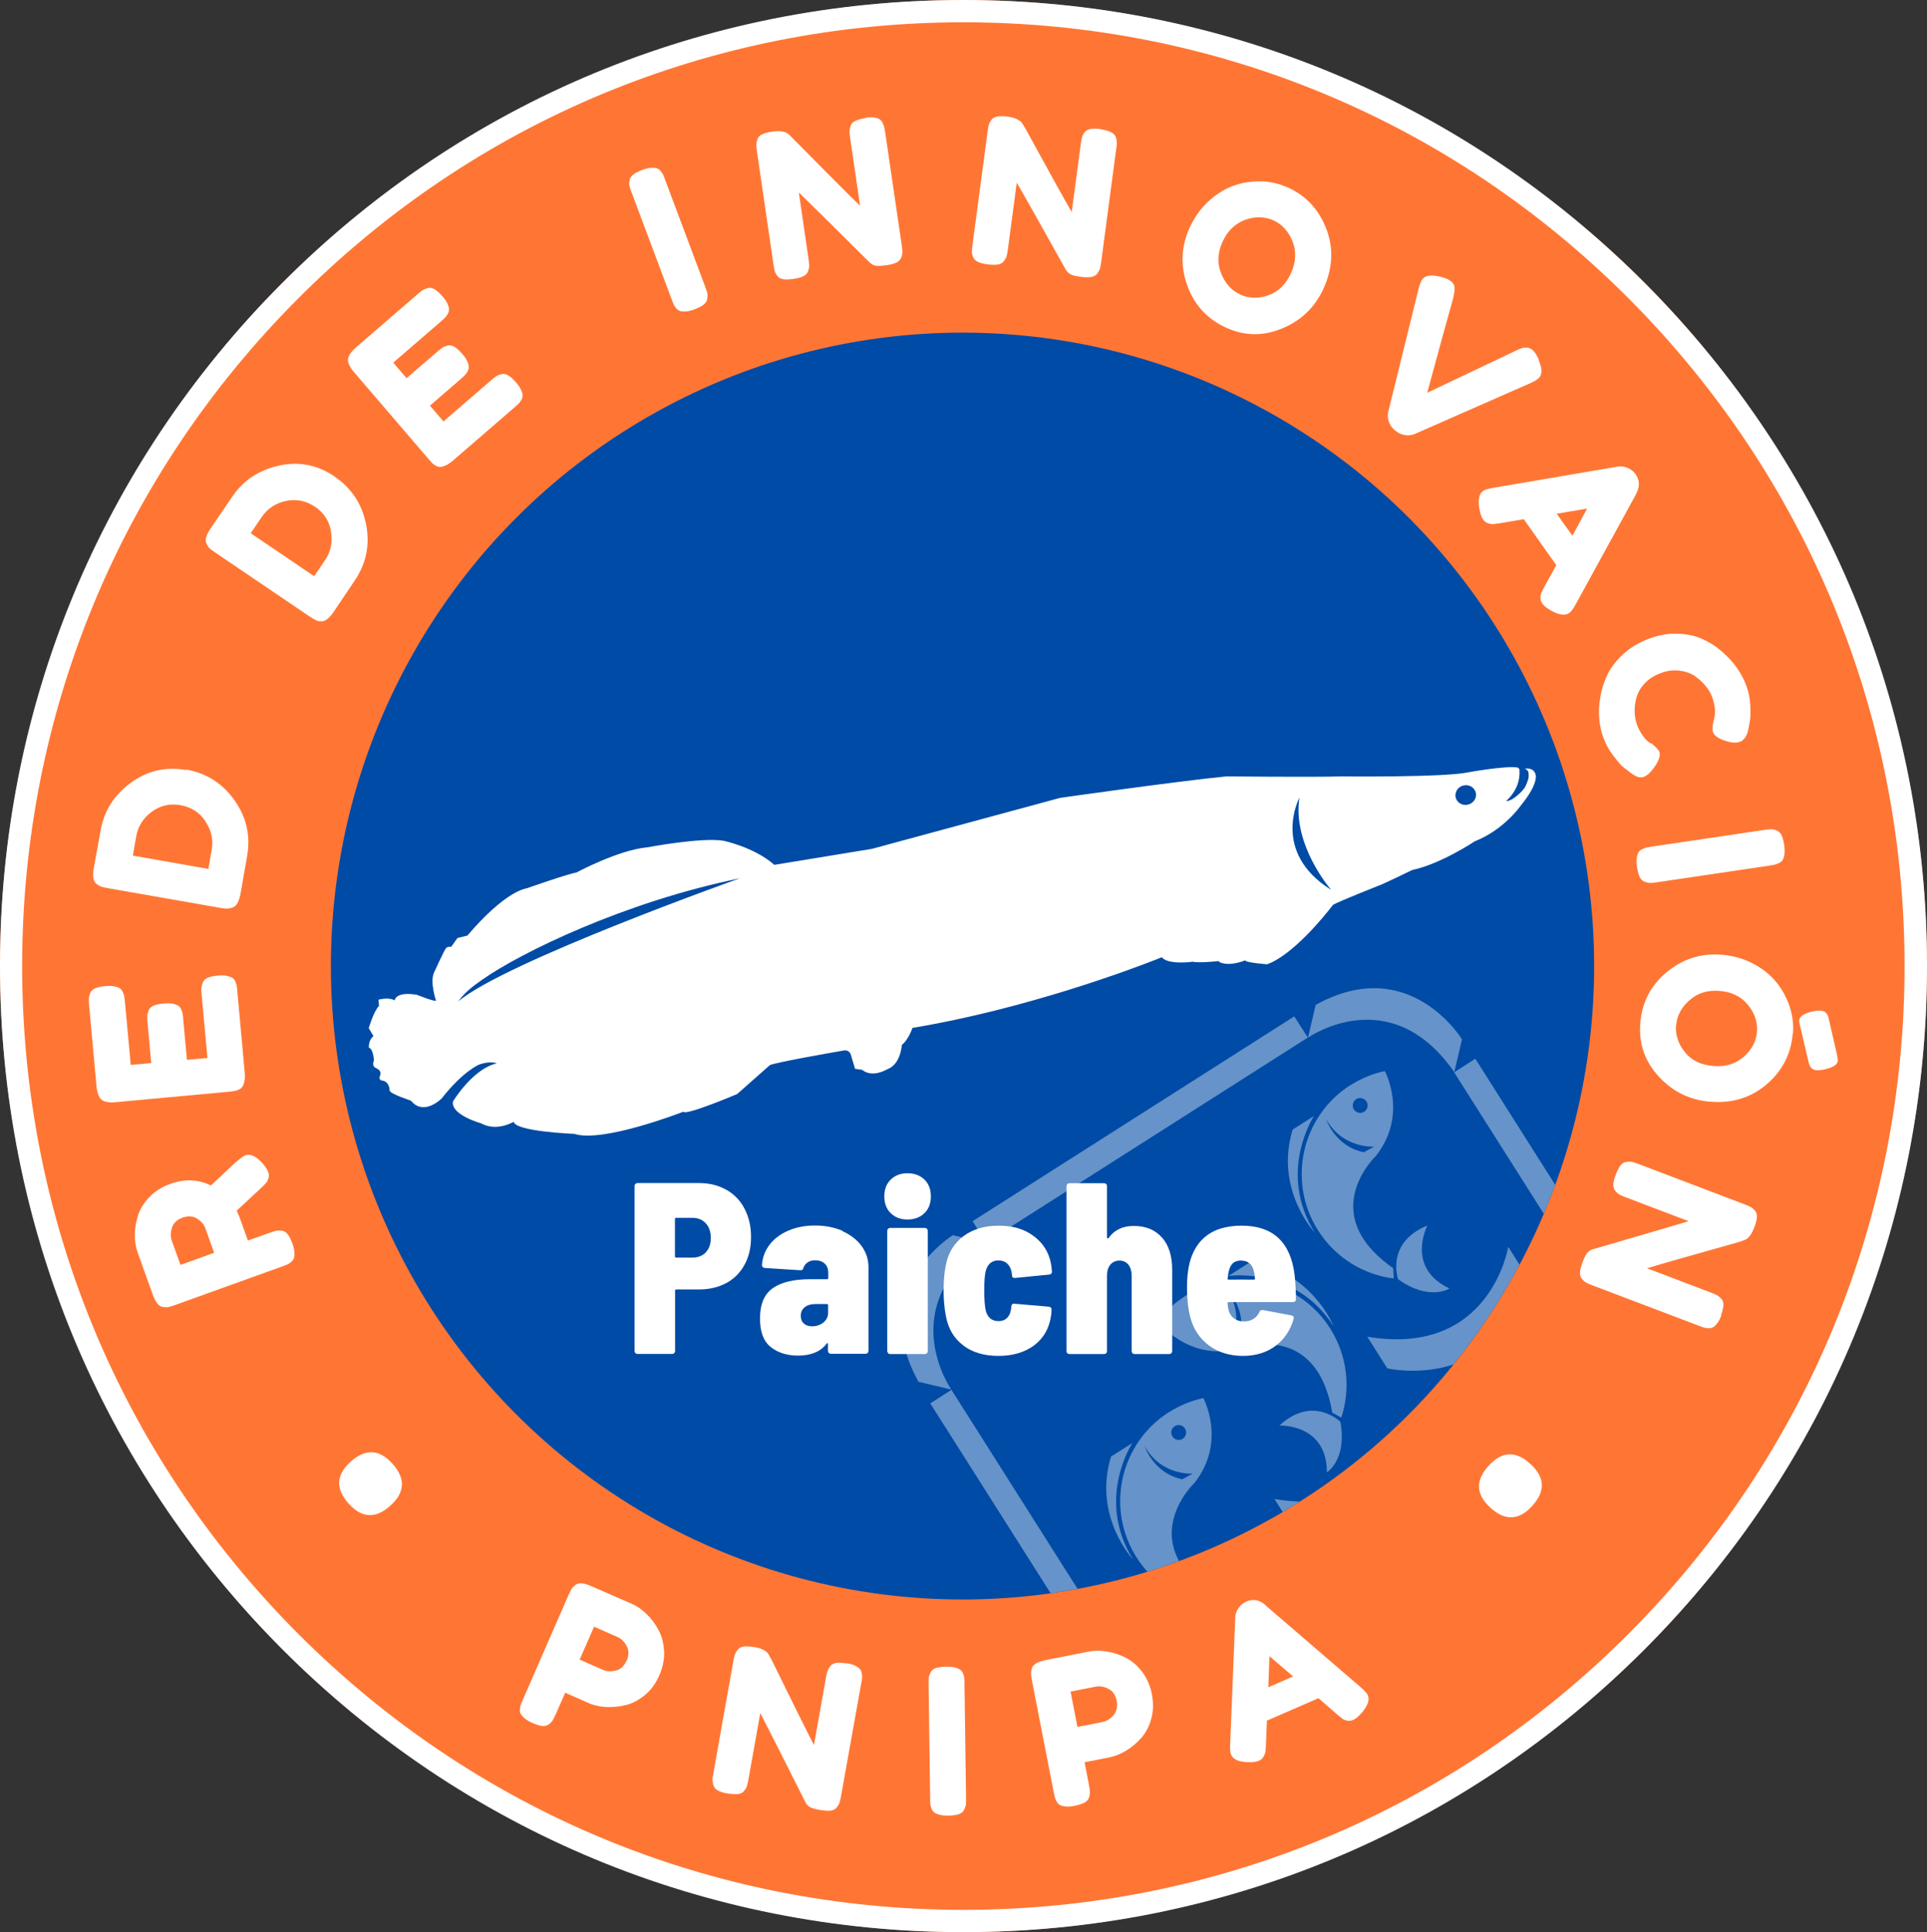 <?xml version="1.0" encoding="UTF-8"?><svg id="Capa_2" xmlns="http://www.w3.org/2000/svg" xmlns:xlink="http://www.w3.org/1999/xlink" viewBox="0 0 137.5 137.84"><rect x="0" y="0" width="137.5" height="137.84" fill="#333333" stroke="none"/><defs><style>.cls-1{fill:#fff;}.cls-2{fill:#ff7634;}.cls-3{opacity:.4;}.cls-4{clip-path:url(#clippath);}.cls-5{fill:#004ba5;}</style><clipPath id="clippath"><ellipse class="cls-5" cx="68.68" cy="68.92" rx="45.07" ry="45.19"/></clipPath></defs><g id="Capa_1-2"><g><ellipse class="cls-2" cx="68.75" cy="68.92" rx="68.75" ry="68.92"/><g><g><ellipse class="cls-5" cx="68.68" cy="68.92" rx="45.07" ry="45.19"/><g class="cls-4"><g class="cls-3"><path class="cls-1" d="M99.76,91.26s-.92-2.61,2.09-3.83c0,0-1.58,3.01,1.58,4.49,0,0-1.44,.94-3.67-.66Z"/><path class="cls-1" d="M93.77,79.6s-2.66,3.98,.04,8.33c0,0-2.89-3.09-1.57-7.35l1.53-.97Z"/><path class="cls-1" d="M96.36,77.41c-3.49,2.22-4.53,6.87-2.31,10.37,1.25,1.97,3.26,3.16,5.4,3.43l-.04-.74s-.07-.05-.1-.07c-5.45-3.89-1.12-7.95-1.12-7.95,2.31-2.95,.62-6.04,.62-6.04-.85,.18-1.68,.52-2.45,1.01Zm.94,4.79c-2.07-.44-2.67-2.36-2.67-2.36,1.17,2.13,3.43,1.96,3.43,1.96l-.76,.41Zm.22-3.08c-.14,.26-.46,.35-.72,.21-.26-.14-.35-.46-.21-.72,.14-.26,.46-.35,.72-.21,.26,.14,.35,.46,.21,.72Z"/><path class="cls-1" d="M107.62,88.95s-1.27,7.89-10.06,6.41l1.43,2.26s7.82,1.81,10.06-6.41l-1.43-2.26Z"/><path class="cls-1" d="M95.64,101.43s-1.96-1.94-4.35,.27c0,0,3.39-.16,3.39,3.34,0,0,1.46-.91,.96-3.61Z"/><path class="cls-1" d="M87.65,91.03s4.73-.72,7.5,3.57c0,0-1.56-3.94-5.97-4.54l-1.53,.97Z"/><path class="cls-1" d="M84.57,92.46c-.77,.49-1.43,1.1-1.95,1.79,0,0,2.07,2.85,5.72,2,0,0,5.5-2.2,6.7,4.4,0,.04,.02,.08,.02,.13l.65,.35c.67-2.06,.45-4.39-.8-6.36-2.22-3.5-6.85-4.54-10.35-2.31Zm1.55,1.22c.02,.29-.21,.55-.5,.56-.29,.02-.54-.21-.56-.5-.02-.29,.2-.55,.5-.56,.29-.02,.54,.21,.56,.5Zm2.37,1.67l-.69,.52s1.12-1.98-.31-3.94c0,0,1.48,1.36,1,3.43Z"/><path class="cls-1" d="M86.81,114.6s-.92-2.61,2.09-3.83c0,0-1.58,3.01,1.58,4.49,0,0-1.44,.94-3.67-.66Z"/><path class="cls-1" d="M80.81,102.93s-2.66,3.98,.04,8.33c0,0-2.89-3.09-1.57-7.35l1.53-.97Z"/><path class="cls-1" d="M83.41,100.74c-3.5,2.23-4.53,6.87-2.31,10.37,1.25,1.97,3.26,3.16,5.4,3.43l-.04-.74s-.07-.05-.1-.07c-5.45-3.89-1.12-7.95-1.12-7.95,2.31-2.95,.62-6.04,.62-6.04-.85,.18-1.68,.52-2.45,1.01Zm.94,4.79c-2.07-.44-2.67-2.36-2.67-2.36,1.17,2.13,3.43,1.96,3.43,1.96l-.76,.41Zm.22-3.08c-.14,.26-.46,.35-.72,.21-.26-.14-.35-.47-.21-.72,.14-.26,.46-.35,.72-.21,.26,.14,.35,.47,.21,.72Z"/><path class="cls-1" d="M101,100.53s-1.27,7.89-10.06,6.41l1.43,2.26s7.82,1.81,10.06-6.41"/><path class="cls-1" d="M111.07,94.12s-1.27,7.89-10.06,6.41l1.43,2.26s7.82,1.81,10.06-6.41l-1.43-2.26Z"/><path class="cls-1" d="M104.18,105.85s-1.27,7.89-10.06,6.41l1.43,2.26s7.82,1.81,10.06-6.41"/><path class="cls-1" d="M114.25,99.44s-1.27,7.89-10.06,6.41l1.43,2.26s7.82,1.81,10.06-6.41l-1.43-2.26Z"/><path class="cls-1" d="M94.12,112.26s-1.28,7.89-10.07,6.41l1.43,2.26s7.82,1.81,10.07-6.41"/><path class="cls-1" d="M118.33,99.51s4.13,5.87-2.45,10.46l2.34,.55s6.17-3.76,2.45-10.46l-2.34-.55Z"/><polygon class="cls-1" points="105.27 75.53 103.76 76.5 118.34 99.5 119.85 98.54 105.27 75.53"/><path class="cls-1" d="M93.33,74.03s5.86-4.14,10.44,2.46l.55-2.34s-3.75-6.18-10.44-2.46l-.55,2.34Z"/><polygon class="cls-1" points="69.4 87.12 70.36 88.64 93.32 74.02 92.35 72.51 69.4 87.12"/><path class="cls-1" d="M67.88,99.13s-4.13-5.87,2.45-10.46l-2.34-.55s-6.17,3.76-2.45,10.46l2.34,.55Z"/><polygon class="cls-1" points="80.96 123.12 82.47 122.16 67.89 99.15 66.38 100.12 80.96 123.12"/><g><path class="cls-1" d="M92.92,124.61s-5.86,4.14-10.44-2.46l-.55,2.34s3.75,6.18,10.44,2.46l.55-2.34Z"/><polygon class="cls-1" points="116.83 111.5 115.87 109.99 92.92 124.6 93.88 126.12 116.83 111.5"/></g></g></g></g><path class="cls-1" d="M68.75,137.84c-18.36,0-35.63-7.17-48.61-20.19C7.15,104.64,0,87.33,0,68.92S7.15,33.2,20.14,20.19C33.12,7.17,50.38,0,68.75,0s35.63,7.17,48.61,20.19c12.98,13.02,20.14,30.32,20.14,48.73s-7.15,35.72-20.14,48.73c-12.98,13.02-30.25,20.19-48.61,20.19ZM68.75,1.59c-17.94,0-34.81,7-47.49,19.72C8.57,34.03,1.58,50.94,1.58,68.92s6.99,34.89,19.67,47.61c12.69,12.72,29.55,19.72,47.49,19.72s34.81-7,47.49-19.72c12.69-12.72,19.67-29.63,19.67-47.61s-6.99-34.89-19.67-47.61C103.55,8.59,86.69,1.59,68.75,1.59Z"/><g><g><path class="cls-1" d="M16.88,82.88c.28-.25,.49-.41,.63-.46,.35-.12,.74,.05,1.18,.53,.23,.25,.38,.47,.45,.67,.06,.15,.06,.3,.01,.45-.05,.15-.1,.26-.18,.34-.07,.08-.19,.2-.35,.35-.38,.36-.96,.9-1.73,1.61l.18,.41,.62,1.72,1.54-.55c.21-.08,.37-.12,.48-.15,.11-.02,.24-.02,.41,0,.16,.02,.3,.11,.42,.27,.12,.15,.23,.38,.33,.67,.09,.24,.13,.44,.14,.61,0,.17,0,.31-.04,.41-.03,.1-.11,.2-.21,.28s-.2,.15-.29,.18c-.08,.04-.21,.08-.39,.15l-7.56,2.72c-.21,.08-.37,.12-.48,.15s-.25,.02-.41,0c-.16-.02-.3-.11-.42-.27-.12-.15-.23-.38-.33-.67l-1.06-2.95c-.14-.38-.2-.8-.2-1.26,0-.46,.08-.92,.23-1.39,.15-.47,.43-.9,.82-1.31,.4-.41,.89-.72,1.48-.93,1.03-.37,1.99-.33,2.9,.11,.41-.37,1.01-.94,1.81-1.7Zm-1.6,6.49l-.63-1.75c-.09-.26-.29-.49-.58-.68-.29-.19-.65-.21-1.05-.07-.39,.14-.64,.38-.75,.72-.11,.34-.11,.65-.01,.93l.62,1.72,2.41-.87Z"/><path class="cls-1" d="M14.8,75.44l-.41-4.45c-.02-.22-.03-.39-.02-.5s.04-.24,.1-.4c.06-.15,.18-.26,.36-.34,.18-.07,.42-.13,.73-.15,.25-.02,.46-.02,.63,.02s.3,.08,.39,.14c.09,.06,.17,.15,.22,.28,.05,.13,.09,.23,.1,.33,.01,.09,.03,.23,.04,.41l.52,5.72c.02,.25,.02,.46-.02,.63-.03,.17-.08,.3-.14,.39-.06,.09-.15,.17-.28,.22-.13,.06-.23,.09-.33,.1-.09,.01-.23,.03-.41,.05l-8.01,.74c-.49,.05-.83-.02-1.03-.18-.19-.17-.32-.5-.36-1.02l-.52-5.69c-.02-.22-.03-.39-.02-.5,0-.11,.04-.24,.1-.4,.06-.15,.18-.26,.36-.34,.18-.07,.42-.13,.73-.15,.25-.02,.46-.02,.63,.02,.17,.03,.3,.08,.39,.14,.09,.06,.17,.15,.22,.28,.06,.13,.09,.23,.1,.33,.01,.09,.03,.23,.05,.41l.41,4.44,1.46-.13-.26-2.86c-.02-.22-.03-.39-.02-.5,0-.11,.04-.24,.1-.4s.18-.26,.36-.34c.18-.07,.42-.13,.73-.15,.25-.02,.46-.02,.63,.02,.17,.03,.3,.08,.39,.14,.09,.06,.17,.15,.22,.29,.06,.13,.09,.24,.1,.33,.01,.09,.03,.23,.04,.41l.26,2.83,1.46-.13Z"/><path class="cls-1" d="M13.28,54.9c1.44,.25,2.6,.98,3.45,2.19,.86,1.21,1.16,2.54,.9,4l-.46,2.62c-.05,.29-.12,.51-.21,.69-.09,.17-.2,.28-.35,.34-.14,.05-.28,.08-.41,.08-.13,0-.31-.02-.53-.06l-7.93-1.39c-.23-.04-.39-.08-.5-.11-.1-.03-.22-.1-.35-.2-.13-.1-.21-.25-.23-.44-.03-.19-.01-.44,.04-.74,.05-.29,.13-.72,.24-1.31,.11-.59,.19-1.03,.24-1.33,.24-1.38,.95-2.51,2.13-3.38,1.18-.87,2.49-1.18,3.95-.93Zm-.39,2.54c-.76-.13-1.45,.02-2.06,.47-.61,.45-.98,1.03-1.11,1.76l-.24,1.37,5.39,.95,.24-1.39c.12-.69-.03-1.35-.44-1.99-.41-.64-1.01-1.03-1.79-1.17Z"/><path class="cls-1" d="M23.86,33.99c1.21,.82,1.97,1.96,2.26,3.41,.29,1.45,.02,2.79-.81,4.02l-1.48,2.2c-.16,.24-.32,.42-.47,.54-.15,.12-.3,.17-.45,.17s-.29-.04-.4-.1c-.12-.06-.27-.15-.45-.27l-6.67-4.52c-.19-.13-.33-.23-.41-.3-.08-.07-.16-.18-.23-.33-.08-.15-.09-.31-.03-.5,.05-.18,.17-.41,.34-.66,.16-.24,.41-.61,.75-1.1,.34-.49,.59-.87,.76-1.11,.78-1.16,1.89-1.9,3.32-2.22,1.43-.32,2.76-.06,3.98,.77Zm-1.39,2.16c-.64-.43-1.33-.57-2.07-.41-.74,.16-1.32,.54-1.73,1.15l-.78,1.15,4.53,3.07,.79-1.17c.39-.58,.53-1.24,.41-2-.11-.75-.5-1.35-1.15-1.8Z"/><path class="cls-1" d="M31.64,30.07l3.38-2.92c.17-.15,.3-.25,.39-.31,.09-.06,.22-.11,.38-.15,.16-.04,.32,0,.49,.1s.35,.27,.55,.5c.16,.19,.28,.36,.35,.52,.07,.16,.11,.29,.11,.4,0,.11-.03,.22-.1,.34-.07,.12-.14,.21-.21,.27-.07,.06-.17,.16-.31,.28l-4.34,3.75c-.19,.16-.36,.28-.52,.35-.16,.07-.29,.11-.4,.11-.11,0-.22-.03-.34-.1-.12-.07-.21-.14-.27-.21-.06-.07-.15-.17-.27-.31l-5.25-6.12c-.32-.37-.47-.69-.45-.94,.02-.26,.23-.55,.62-.89l4.32-3.73c.17-.15,.3-.25,.39-.31,.09-.06,.22-.11,.38-.15s.32,0,.49,.1,.35,.27,.55,.5c.16,.19,.28,.36,.35,.52,.07,.16,.11,.29,.11,.4,0,.11-.03,.22-.1,.34-.07,.12-.14,.21-.2,.27-.07,.06-.17,.16-.31,.28l-3.37,2.91,.95,1.11,2.17-1.87c.17-.15,.3-.25,.39-.31,.09-.06,.22-.11,.38-.15,.16-.04,.32,0,.49,.1,.16,.1,.35,.27,.55,.5,.16,.19,.28,.36,.35,.52,.07,.16,.11,.29,.11,.4s-.03,.23-.1,.35c-.07,.12-.14,.21-.21,.28-.07,.06-.17,.16-.31,.28l-2.15,1.86,.95,1.11Z"/><path class="cls-1" d="M45.08,13.77c-.08-.21-.13-.37-.16-.48-.03-.11-.03-.25,0-.41,.02-.16,.11-.3,.26-.42,.15-.12,.37-.23,.66-.34,.23-.09,.44-.14,.61-.15,.17-.01,.31,0,.41,.03,.1,.03,.2,.1,.29,.21,.09,.11,.15,.2,.18,.29,.04,.08,.09,.21,.15,.38l2.83,7.55c.08,.22,.13,.38,.16,.48,.02,.1,.02,.24,0,.4-.02,.16-.11,.3-.26,.42-.15,.12-.37,.23-.66,.34-.24,.09-.44,.14-.61,.15-.17,.01-.31,0-.41-.03-.1-.03-.2-.1-.29-.21-.09-.11-.15-.2-.18-.29-.04-.08-.09-.21-.15-.38l-2.83-7.55Z"/><path class="cls-1" d="M61.73,8.4c.24-.03,.44-.04,.62-.02,.17,.02,.31,.06,.4,.12,.09,.06,.17,.14,.23,.27s.1,.23,.12,.32c.02,.09,.04,.23,.07,.41l1.17,7.97c.03,.23,.05,.4,.05,.51,0,.11-.03,.24-.08,.39-.06,.15-.17,.27-.34,.36-.17,.08-.41,.15-.72,.19-.37,.05-.63,.06-.79,.03-.15-.04-.28-.11-.4-.22-2.57-2.56-4.26-4.22-5.06-5l.69,4.72c.03,.23,.05,.4,.05,.51,0,.11-.03,.24-.08,.39s-.17,.27-.34,.36c-.17,.08-.41,.15-.72,.19-.3,.04-.54,.05-.72,.02-.19-.03-.33-.11-.42-.25-.1-.13-.16-.25-.19-.37s-.06-.28-.09-.5l-1.17-8.01c-.03-.22-.05-.38-.04-.49,0-.11,.03-.23,.08-.38,.05-.14,.16-.26,.34-.34,.17-.08,.41-.15,.72-.19,.27-.04,.49-.04,.66-.02,.17,.03,.3,.07,.38,.12,.08,.05,.18,.14,.3,.26l.08,.08c2.42,2.45,4.03,4.07,4.84,4.85l-.71-4.85c-.03-.22-.05-.38-.04-.49,0-.11,.03-.23,.08-.38,.05-.14,.16-.26,.34-.34,.17-.08,.41-.15,.72-.19Z"/><path class="cls-1" d="M78.56,9.23c.24,.03,.44,.08,.6,.15,.16,.07,.28,.14,.35,.22,.07,.08,.12,.18,.15,.32,.03,.14,.03,.25,.03,.34,0,.09-.02,.23-.05,.41l-1.06,7.98c-.03,.23-.06,.4-.09,.5-.03,.1-.09,.22-.19,.36-.1,.13-.24,.22-.43,.25-.19,.03-.44,.03-.74-.01-.37-.05-.63-.11-.76-.19-.14-.08-.24-.18-.32-.32-1.77-3.16-2.93-5.23-3.5-6.21l-.63,4.73c-.03,.23-.06,.4-.09,.5-.03,.1-.09,.22-.19,.36-.1,.13-.24,.22-.43,.25-.19,.03-.44,.03-.74-.01-.3-.04-.53-.1-.7-.18-.17-.08-.28-.2-.34-.35s-.09-.29-.08-.41c0-.12,.02-.29,.05-.51l1.07-8.03c.03-.22,.06-.38,.09-.49s.09-.22,.18-.34c.09-.12,.23-.2,.42-.24,.19-.03,.44-.03,.74,.01,.27,.04,.48,.09,.64,.17,.16,.08,.27,.15,.33,.22,.06,.07,.13,.18,.22,.33l.06,.1c1.65,3.02,2.76,5.02,3.32,5.99l.65-4.86c.03-.22,.06-.38,.09-.49,.03-.1,.09-.22,.18-.34,.09-.12,.23-.2,.42-.24,.19-.03,.44-.03,.74,.01Z"/><path class="cls-1" d="M91.85,13.35c1.3,.58,2.23,1.56,2.77,2.93,.54,1.37,.49,2.79-.15,4.24-.6,1.35-1.58,2.32-2.93,2.89-1.35,.58-2.69,.57-4-.01-1.37-.61-2.3-1.61-2.81-3-.51-1.39-.46-2.76,.13-4.1,.33-.73,.76-1.36,1.31-1.88,.55-.52,1.14-.9,1.77-1.14,.63-.24,1.29-.35,1.97-.34,.68,0,1.33,.15,1.94,.42Zm-3.35,7.67c.63,.28,1.31,.3,2.02,.04,.71-.25,1.25-.79,1.61-1.6,.35-.8,.38-1.55,.09-2.26-.29-.71-.75-1.21-1.36-1.48-.63-.28-1.31-.29-2.03-.03-.72,.27-1.26,.8-1.61,1.59-.35,.78-.37,1.53-.08,2.24,.29,.72,.74,1.21,1.36,1.49Z"/><path class="cls-1" d="M109.78,25.67c.26,.58,.27,1,.06,1.26-.1,.12-.3,.25-.61,.39l-8.28,3.64c-.22,.09-.45,.12-.7,.08-.25-.04-.46-.14-.64-.28l-.11-.09c-.18-.16-.32-.35-.4-.59-.08-.24-.1-.48-.04-.71l2.17-8.8c.09-.33,.18-.55,.28-.67,.22-.26,.63-.31,1.25-.16,.35,.08,.61,.19,.78,.33,.09,.07,.15,.16,.2,.24,.04,.09,.06,.19,.05,.31,0,.12-.02,.22-.03,.3-.01,.08-.04,.2-.07,.36,0,.02-.11,.38-.3,1.08-.2,.7-.4,1.45-.62,2.24-.22,.79-.42,1.54-.61,2.24-.19,.7-.3,1.1-.32,1.18l6.3-2.99c.18-.09,.32-.15,.44-.19,.11-.04,.24-.05,.38-.04,.14,.01,.27,.07,.39,.17,.17,.14,.32,.38,.46,.71Z"/><path class="cls-1" d="M116.76,35.22l-4.32,7.88c-.17,.32-.33,.53-.46,.63-.28,.2-.7,.16-1.25-.14-.32-.17-.55-.35-.68-.53-.09-.13-.13-.26-.13-.41,0-.15,.03-.27,.07-.37,.05-.1,.12-.24,.22-.44l.84-1.52-2.32-3.28-1.71,.29c-.21,.03-.37,.05-.47,.06-.1,0-.22-.01-.37-.06-.14-.05-.26-.13-.35-.26-.13-.18-.22-.45-.28-.82-.1-.61-.01-1.02,.27-1.22,.13-.1,.38-.17,.74-.23l8.86-1.51c.24-.04,.48-.01,.72,.09,.24,.1,.42,.25,.56,.44,.3,.43,.32,.89,.06,1.38Zm-3.51,1.06l-2.17,.37,1.12,1.57,1.05-1.94Z"/><path class="cls-1" d="M117.81,53.02l.08,.06c.29,.24,.47,.43,.51,.55,.1,.28-.04,.68-.42,1.19-.24,.32-.46,.51-.66,.59-.18,.07-.36,.06-.53-.01-.17-.08-.38-.21-.61-.4-.08-.06-.2-.15-.35-.27-.15-.12-.38-.38-.69-.79-.32-.41-.56-.84-.73-1.31-.15-.4-.25-.84-.29-1.32-.05-.48-.03-1.01,.07-1.57,.09-.57,.27-1.11,.51-1.62,.25-.51,.63-1,1.14-1.47,.51-.46,1.13-.83,1.84-1.09,.7-.26,1.38-.38,2.04-.35,.66,.02,1.25,.15,1.76,.38,.51,.23,.98,.53,1.41,.91,.43,.38,.79,.77,1.07,1.18,.28,.41,.5,.82,.65,1.24,.16,.43,.25,.88,.28,1.37,.03,.49,.02,.87-.03,1.15l-.07,.4c-.04,.2-.08,.36-.11,.47-.04,.11-.1,.23-.19,.35-.09,.12-.2,.21-.34,.26-.23,.08-.51,.08-.84-.01-.62-.17-.98-.4-1.08-.68-.06-.16-.05-.43,.04-.8,.17-.5,.13-1.06-.1-1.7-.1-.28-.26-.55-.48-.81-.21-.26-.47-.49-.77-.7-.3-.2-.67-.33-1.1-.38-.43-.05-.87,.01-1.32,.18-.46,.17-.84,.41-1.14,.73-.3,.32-.49,.65-.59,1.01-.1,.36-.14,.7-.13,1.04,.01,.34,.07,.64,.17,.91,.1,.28,.24,.53,.4,.76,.16,.22,.3,.37,.42,.46l.18,.12Z"/><path class="cls-1" d="M125.86,59.21c.22-.03,.39-.05,.5-.05,.11,0,.25,.02,.4,.08,.15,.06,.27,.17,.36,.34,.08,.17,.15,.41,.19,.72,.04,.25,.04,.46,.02,.63s-.06,.3-.12,.4c-.05,.1-.14,.18-.27,.24-.12,.06-.23,.1-.32,.12-.09,.02-.23,.04-.41,.07l-7.96,1.18c-.23,.03-.4,.05-.5,.05-.11,0-.24-.03-.39-.08-.15-.06-.27-.17-.36-.34-.08-.17-.15-.41-.19-.72-.04-.25-.04-.46-.02-.63,.02-.17,.06-.3,.12-.4,.05-.1,.14-.17,.27-.24,.12-.06,.23-.1,.32-.12,.09-.02,.23-.04,.41-.07l7.96-1.18Z"/><path class="cls-1" d="M127.92,73.72c-.11,1.43-.71,2.63-1.82,3.6-1.11,.97-2.45,1.4-4.03,1.28-1.47-.11-2.71-.71-3.7-1.79-1-1.08-1.44-2.34-1.33-3.78,.11-1.5,.74-2.72,1.87-3.66,1.14-.95,2.43-1.37,3.9-1.26,.8,.06,1.54,.26,2.21,.6,.68,.34,1.23,.77,1.67,1.29,.44,.52,.76,1.1,.99,1.75,.22,.65,.31,1.3,.26,1.97Zm-8.33-.58c-.05,.69,.16,1.34,.64,1.93,.48,.59,1.16,.92,2.05,.98,.87,.07,1.58-.16,2.16-.67,.57-.51,.88-1.11,.93-1.78,.05-.69-.17-1.34-.66-1.93-.49-.59-1.17-.92-2.04-.98-.85-.06-1.56,.16-2.13,.68-.58,.51-.89,1.11-.94,1.78Zm8.86,.11h0v-.04c-.06-.2-.07-.33-.07-.4,.02-.29,.32-.5,.9-.64,.24-.06,.45-.08,.63-.07,.14,.01,.26,.05,.34,.12s.14,.14,.17,.22c.03,.08,.06,.19,.09,.33l.56,2.44c.05,.26,.07,.4,.07,.44-.02,.29-.32,.5-.9,.63-.24,.06-.44,.08-.61,.07-.14-.01-.26-.05-.34-.12-.08-.07-.14-.14-.17-.22s-.06-.19-.09-.33l-.57-2.43Z"/><path class="cls-1" d="M122.83,93.84c-.09,.23-.18,.41-.29,.55-.11,.14-.2,.24-.3,.29-.09,.05-.21,.08-.34,.07-.14,0-.25-.02-.34-.05-.09-.03-.22-.07-.39-.14l-7.51-2.85c-.22-.08-.37-.15-.47-.2-.09-.05-.2-.14-.3-.26-.11-.12-.16-.28-.15-.47,.01-.19,.07-.43,.18-.72,.13-.35,.25-.59,.36-.7,.11-.12,.23-.2,.39-.24,3.48-1.01,5.75-1.68,6.82-2l-4.45-1.69c-.22-.08-.37-.15-.47-.2-.09-.05-.2-.14-.3-.26-.11-.12-.16-.28-.15-.47,.01-.19,.07-.43,.18-.72,.11-.28,.22-.49,.33-.64,.12-.15,.26-.23,.42-.25,.16-.02,.3-.02,.41,0,.11,.03,.27,.08,.48,.16l7.55,2.87c.21,.08,.36,.15,.45,.2s.19,.14,.29,.26c.1,.12,.15,.27,.13,.46-.01,.19-.07,.43-.18,.72-.1,.25-.2,.45-.31,.59-.11,.14-.21,.23-.29,.27-.08,.04-.21,.09-.37,.14l-.11,.04c-3.31,.93-5.5,1.55-6.58,1.88l4.58,1.74c.21,.08,.36,.15,.45,.2,.09,.06,.19,.14,.29,.26,.1,.12,.15,.27,.13,.46-.01,.19-.07,.43-.18,.72Z"/><path class="cls-1" d="M109.34,107.42c-.94,1.05-1.94,1.1-2.98,.15-1.05-.95-1.1-1.94-.15-2.99,.94-1.05,1.94-1.1,2.98-.15,1.05,.95,1.1,1.94,.15,2.99Z"/><path class="cls-1" d="M24.87,107.26c-.94-1.05-.89-2.05,.16-2.99,1.05-.94,2.04-.89,2.98,.16,.94,1.05,.89,2.05-.16,2.99-1.05,.94-2.04,.89-2.98-.16Z"/></g><g><path class="cls-1" d="M47.39,117.79c.02,.57-.09,1.14-.34,1.72-.25,.58-.59,1.05-1.03,1.41-.43,.36-.89,.61-1.37,.72-.48,.12-.95,.16-1.41,.14-.46-.03-.88-.12-1.25-.29l-1.66-.73-.66,1.5c-.09,.2-.16,.35-.22,.45-.06,.1-.15,.2-.28,.3-.13,.1-.29,.14-.48,.12s-.43-.09-.71-.22c-.23-.1-.41-.21-.54-.32-.13-.11-.22-.21-.28-.31s-.07-.21-.06-.35,.03-.25,.07-.34c.03-.09,.09-.21,.16-.38l3.22-7.38c.09-.2,.16-.35,.22-.45,.06-.1,.15-.2,.28-.3,.13-.1,.29-.14,.48-.12,.19,.02,.43,.09,.71,.22l2.84,1.24c.37,.16,.72,.4,1.05,.72,.33,.32,.61,.69,.85,1.13,.24,.43,.37,.93,.4,1.5Zm-2.67,.68c.17-.38,.16-.73,0-1.04-.17-.31-.39-.53-.67-.65l-1.66-.73-1.03,2.35,1.67,.73c.27,.12,.57,.13,.91,.05,.34-.08,.6-.32,.77-.72Z"/><path class="cls-1" d="M60.44,118.66c.24,.04,.44,.1,.59,.18,.16,.08,.27,.16,.34,.24,.07,.08,.11,.19,.13,.33,.02,.14,.02,.25,.01,.34-.01,.09-.03,.23-.07,.41l-1.42,7.93c-.04,.23-.08,.39-.11,.5-.03,.1-.1,.22-.2,.35-.1,.13-.25,.21-.44,.23-.19,.02-.44,0-.74-.04-.37-.07-.62-.14-.75-.22-.13-.08-.24-.19-.31-.34-1.63-3.24-2.7-5.36-3.22-6.36l-.84,4.7c-.04,.23-.08,.39-.11,.5-.03,.1-.1,.22-.2,.35-.1,.13-.25,.21-.44,.23-.19,.02-.44,0-.74-.04-.29-.05-.52-.12-.69-.21-.17-.09-.27-.21-.32-.37-.05-.16-.07-.29-.07-.41,0-.12,.03-.28,.07-.5l1.42-7.97c.04-.22,.08-.38,.12-.48,.04-.1,.1-.21,.2-.33,.09-.12,.24-.19,.43-.22,.19-.02,.44,0,.74,.04,.27,.05,.48,.11,.63,.19,.16,.08,.26,.16,.32,.23,.06,.07,.12,.19,.2,.34l.06,.1c1.52,3.09,2.53,5.14,3.05,6.13l.86-4.83c.04-.22,.08-.38,.12-.48,.04-.1,.1-.21,.2-.33,.09-.12,.24-.19,.43-.22,.19-.03,.44,0,.74,.04Z"/><path class="cls-1" d="M66.26,120.2c0-.22,0-.39,.01-.5,.01-.11,.06-.24,.13-.39,.08-.15,.2-.25,.39-.31,.18-.06,.43-.09,.74-.1,.25,0,.46,.02,.62,.06,.16,.05,.29,.1,.38,.17s.15,.16,.2,.29c.05,.13,.07,.24,.08,.33s.01,.23,.01,.41l.11,8.07c0,.23,0,.4-.01,.51s-.06,.23-.13,.38c-.08,.15-.2,.25-.39,.31-.18,.06-.43,.09-.74,.1-.25,0-.46-.02-.62-.06-.16-.05-.29-.1-.38-.17-.09-.07-.15-.16-.2-.29-.05-.13-.07-.24-.08-.33,0-.09-.01-.23-.01-.41l-.11-8.07Z"/><path class="cls-1" d="M81.49,119.25c.34,.46,.58,.99,.7,1.61,.12,.62,.11,1.2-.04,1.75-.15,.55-.39,1.01-.71,1.37-.33,.37-.69,.67-1.08,.91-.4,.24-.79,.4-1.19,.48l-1.78,.35,.31,1.61c.04,.22,.07,.38,.07,.5,0,.11-.01,.25-.06,.4-.05,.16-.16,.28-.33,.37-.17,.09-.4,.17-.71,.23-.25,.05-.45,.06-.62,.05-.17-.02-.3-.05-.4-.1-.1-.05-.18-.13-.25-.25s-.11-.22-.13-.31c-.02-.09-.05-.22-.09-.4l-1.54-7.9c-.04-.22-.07-.38-.07-.5,0-.11,.01-.25,.06-.4,.05-.16,.16-.28,.33-.37,.17-.09,.4-.17,.71-.23l3.04-.6c.4-.08,.82-.08,1.27,0,.45,.07,.9,.22,1.34,.44,.44,.22,.83,.56,1.18,1.01Zm-1.81,2.08c-.08-.41-.28-.69-.59-.85-.32-.16-.62-.21-.92-.15l-1.78,.35,.49,2.52,1.79-.35c.28-.06,.54-.21,.78-.48,.23-.26,.31-.61,.23-1.03Z"/><path class="cls-1" d="M90.27,114.5l6.81,5.86c.28,.24,.45,.43,.52,.58,.14,.32,0,.72-.39,1.2-.24,.28-.45,.47-.66,.56-.14,.06-.28,.08-.43,.05s-.26-.08-.35-.15c-.09-.07-.21-.17-.38-.31l-1.31-1.14-3.68,1.6-.07,1.74c-.01,.22-.02,.37-.04,.48-.01,.1-.06,.22-.13,.35-.07,.13-.18,.23-.32,.29-.2,.09-.49,.12-.85,.1-.62-.02-1-.2-1.14-.52-.07-.15-.09-.41-.07-.78l.36-9c0-.25,.09-.48,.23-.69,.15-.21,.33-.36,.55-.46,.48-.21,.93-.13,1.36,.23Zm.31,3.66l-.08,2.21,1.77-.77-1.68-1.44Z"/></g></g><path class="cls-1" d="M86.98,68.62c.75,.38,1.87-.11,1.87-.11,.01,.17,1.57,.28,1.57,.28,1.83-.66,4.08-3.43,4.7-4.24h0c.45-.26,3.21-1.35,3.21-1.35,.24-.06,2.43-1.13,2.43-1.13,2.07-.44,4.47-2.05,4.47-2.05,2.09-.82,3.27-2.53,3.27-2.53,1.49-1.83,1.02-2.36,1.02-2.36-.12-.31-.51-.32-.76-.3,0,0,.28,.04,.31,.33,.04,.37-.06,.54-.19,.87-.13,.33-.65,.78-.91,.94-.14,.09-.34,.2-.5,.17,.01,0,.06-.06,.08-.07,.02-.02,.05-.05,.07-.07,.05-.05,.09-.1,.14-.15,.08-.09,.15-.19,.22-.29,.15-.23,.28-.49,.36-.78,.07-.27,.1-.56,.08-.85,0-.09-.08-.17-.17-.18-.92-.12-3.49,.35-3.49,.35-1.69,.37-9.08,.29-9.08,.29-1.8,.06-8.18,0-8.18,0-3.48,.34-11.85,1.53-11.85,1.53l-13.44,3.64-6.96,1.14c-1.42-1.26-3.63-1.72-3.63-1.72-1.57-.26-5.43,.47-5.43,.47-2.05,.18-5.07,1.8-5.07,1.8-.63,.1-3.49,1.11-3.49,1.11-1.81,.35-4.27,3.38-4.27,3.38l-.72,.18-.44,.62s-.26-.02-.37,.09c-.11,.11-.86,1.75-.86,1.75-.31,.68,.14,2.01,.14,2.01-.15,.07-1.36-.42-1.36-.42-1.55-.26-1.59,.4-1.59,.4-.43-.26-1.15-.05-1.15-.05l.03,.45c-.37,.35-.73,1.58-.73,1.58l.34,.57c-.38,.29-.33,.82-.33,.82,.33,.09,.36,.93,.36,.93-.18,.39,.13,.52,.13,.52,.47,.19,.32,.51,.32,.51-.16,.34,.1,.38,.1,.38,.58,.06,.57,.71,.57,.71-.02,.23,1.52,.73,1.52,.73,.92,1.14,2.2-.16,2.2-.16,1.48-1.9,2.62-2.39,2.62-2.39,.8-.32,1.31-.11,1.31-.11-1.72,.38-3.13,2.72-3.13,2.72-.17,.96,2.01,1.56,2.01,1.56,1.12,.62,2.32-.11,2.32-.11,.15,.7,4.32,.86,4.32,.86,2.04,.67,7.79-1.58,7.79-1.58,.16,.3,3.84-1.26,3.84-1.26l2.34-2.07c.53-.2,4-.82,5.28-1.04,.22-.04,.43,.09,.49,.3l.3,1.01,.5,.07c.75,.61,1.78-.03,1.78-.03,.99-.34,1.06-1.75,1.06-1.75,.34-.23,.67-.93,.76-1.21,8.07-1.34,15.72-4.22,17.44-4.9h0l.1-.04h0c.11-.04,.25-.1,.25-.1,.45,.57,2.21,.32,2.21,.32,.45,.11,1.88-.05,1.88-.05m-54.3,2.89l.04-.05c.46-.62,.94-.99,1.68-1.51,2.74-1.93,10.17-5.55,18.38-7.23,0,0-16.78,5.96-20.1,8.79Zm60.03-14.55c-.53,3.39,2.26,6.58,2.26,6.58-4.33-2.7-2.26-6.58-2.26-6.58Zm12.04,.5c-.4,.1-.79-.12-.89-.5-.09-.38,.15-.76,.54-.86,.4-.1,.79,.12,.89,.5s-.15,.76-.54,.86Z"/><g><path class="cls-1" d="M51.83,84.88c.56,.32,1,.77,1.3,1.36,.31,.59,.46,1.26,.46,2.01s-.15,1.4-.46,1.97c-.31,.57-.74,1.01-1.3,1.31s-1.21,.46-1.94,.46h-1.63c-.06,0-.09,.03-.09,.09v4.3c0,.06-.02,.11-.06,.15-.04,.04-.09,.06-.15,.06h-2.47c-.06,0-.11-.02-.15-.06-.04-.04-.06-.09-.06-.15v-11.77c0-.06,.02-.11,.06-.15,.04-.04,.09-.06,.15-.06h4.39c.73,0,1.38,.16,1.94,.48Zm-1.47,4.46c.24-.25,.36-.59,.36-1.02s-.12-.79-.36-1.05c-.24-.26-.56-.39-.96-.39h-1.15c-.06,0-.09,.03-.09,.09v2.66c0,.06,.03,.09,.09,.09h1.15c.39,0,.71-.12,.96-.37Z"/><path class="cls-1" d="M60.11,87.83c.58,.26,1.03,.61,1.36,1.05,.33,.45,.5,.96,.5,1.52v5.97c0,.06-.02,.11-.06,.15s-.09,.06-.15,.06h-2.47c-.06,0-.11-.02-.15-.06-.04-.04-.06-.09-.06-.15v-.49s-.01-.06-.03-.06c-.02,0-.05,0-.07,.04-.42,.56-1.09,.84-2.01,.85-.8,0-1.46-.2-1.97-.61-.52-.41-.77-1.08-.77-2.04,0-1.01,.3-1.73,.91-2.16,.61-.43,1.5-.64,2.67-.64h1.2c.06,0,.09-.03,.09-.09v-.38c0-.27-.08-.48-.25-.64-.17-.16-.4-.24-.69-.24-.21,0-.39,.05-.53,.15-.15,.1-.25,.23-.3,.39-.04,.13-.11,.19-.23,.17l-2.52-.16c-.14-.02-.21-.09-.21-.19,.03-.56,.22-1.05,.55-1.48,.33-.43,.78-.76,1.34-1,.56-.24,1.19-.36,1.88-.36,.74,0,1.4,.13,1.98,.38Zm-1.36,6.52c.23-.18,.34-.42,.34-.71v-.52c0-.06-.03-.09-.09-.09h-.78c-.34,0-.6,.07-.79,.22-.19,.15-.29,.35-.29,.62,0,.23,.07,.42,.22,.55,.14,.13,.34,.2,.58,.2,.31,0,.58-.09,.81-.27Z"/><path class="cls-1" d="M63.56,86.55c-.31-.3-.46-.7-.46-1.2s.15-.9,.46-1.2c.31-.3,.7-.45,1.19-.45s.9,.15,1.21,.45,.46,.7,.46,1.2-.15,.9-.46,1.2-.71,.45-1.21,.45-.88-.15-1.19-.45Zm-.19,9.99s-.06-.09-.06-.15v-8.58c0-.06,.02-.11,.06-.15,.04-.04,.09-.06,.15-.06h2.47c.06,0,.11,.02,.15,.06,.04,.04,.06,.09,.06,.15v8.58c0,.06-.02,.11-.06,.15-.04,.04-.09,.06-.15,.06h-2.47c-.06,0-.11-.02-.15-.06Z"/><path class="cls-1" d="M68.72,95.97c-.66-.5-1.07-1.2-1.23-2.1-.1-.52-.16-1.13-.16-1.81s.05-1.27,.16-1.81c.16-.86,.58-1.54,1.24-2.05,.67-.5,1.51-.76,2.53-.76s1.81,.24,2.48,.73c.67,.49,1.09,1.14,1.25,1.97,.02,.12,.05,.3,.07,.56v.04c0,.1-.06,.17-.19,.19l-2.45,.24h-.05c-.08,0-.13-.05-.16-.14v-.1l-.05-.28c-.06-.22-.17-.4-.32-.53s-.36-.2-.6-.2c-.49,0-.79,.27-.92,.82-.06,.29-.09,.73-.09,1.32,0,.65,.04,1.12,.1,1.41,.06,.24,.16,.44,.31,.57s.35,.21,.59,.21c.27,0,.47-.07,.62-.22s.24-.33,.28-.57c.02-.12,.03-.2,.03-.26,.02-.15,.1-.21,.23-.19l2.45,.21c.14,.02,.2,.1,.19,.23,0,.1-.01,.24-.03,.4-.13,.91-.53,1.61-1.2,2.12-.67,.5-1.52,.76-2.55,.76s-1.88-.25-2.54-.76Z"/><path class="cls-1" d="M82.91,88.28c.49,.55,.73,1.32,.73,2.31v5.8c0,.06-.02,.11-.06,.15-.04,.04-.09,.06-.15,.06h-2.47c-.06,0-.11-.02-.15-.06-.04-.04-.06-.09-.06-.15v-5.38c0-.32-.08-.59-.23-.78s-.37-.3-.63-.3-.5,.1-.66,.29-.24,.46-.24,.79v5.38c0,.06-.02,.11-.06,.15-.04,.04-.09,.06-.15,.06h-2.47c-.06,0-.11-.02-.15-.06-.04-.04-.06-.09-.06-.15v-11.77c0-.06,.02-.11,.06-.15s.09-.06,.15-.06h2.47c.06,0,.11,.02,.15,.06,.04,.04,.06,.09,.06,.15v3.67s.01,.06,.04,.06c.03,0,.05,0,.08-.04,.41-.57,1-.85,1.79-.85,.86,0,1.53,.28,2.01,.83Z"/><path class="cls-1" d="M89.86,93.6c.05-.12,.13-.16,.26-.14l2.03,.38c.14,.03,.19,.12,.16,.24-.23,.82-.67,1.47-1.3,1.94s-1.41,.71-2.33,.71-1.75-.25-2.41-.74c-.65-.49-1.09-1.13-1.31-1.92-.17-.59-.26-1.32-.26-2.19,0-.45,.02-.84,.07-1.17,.13-1.03,.51-1.84,1.15-2.41,.64-.57,1.53-.86,2.67-.86,2.25,0,3.51,1.18,3.79,3.55,.06,.58,.09,1.14,.09,1.69,0,.14-.07,.21-.21,.21h-4.58c-.06,0-.09,.03-.09,.09,.02,.23,.05,.39,.07,.47,.06,.24,.18,.44,.37,.59s.43,.23,.72,.23c.52,0,.89-.22,1.11-.66Zm-1.9-3.47c-.13,.13-.23,.33-.29,.6-.02,.1-.05,.26-.07,.47-.02,.06,0,.09,.07,.09h1.79c.06,0,.09-.03,.09-.09-.02-.21-.05-.36-.07-.45-.1-.55-.42-.82-.94-.82-.25,0-.45,.07-.58,.2Z"/></g></g></g></g></svg>